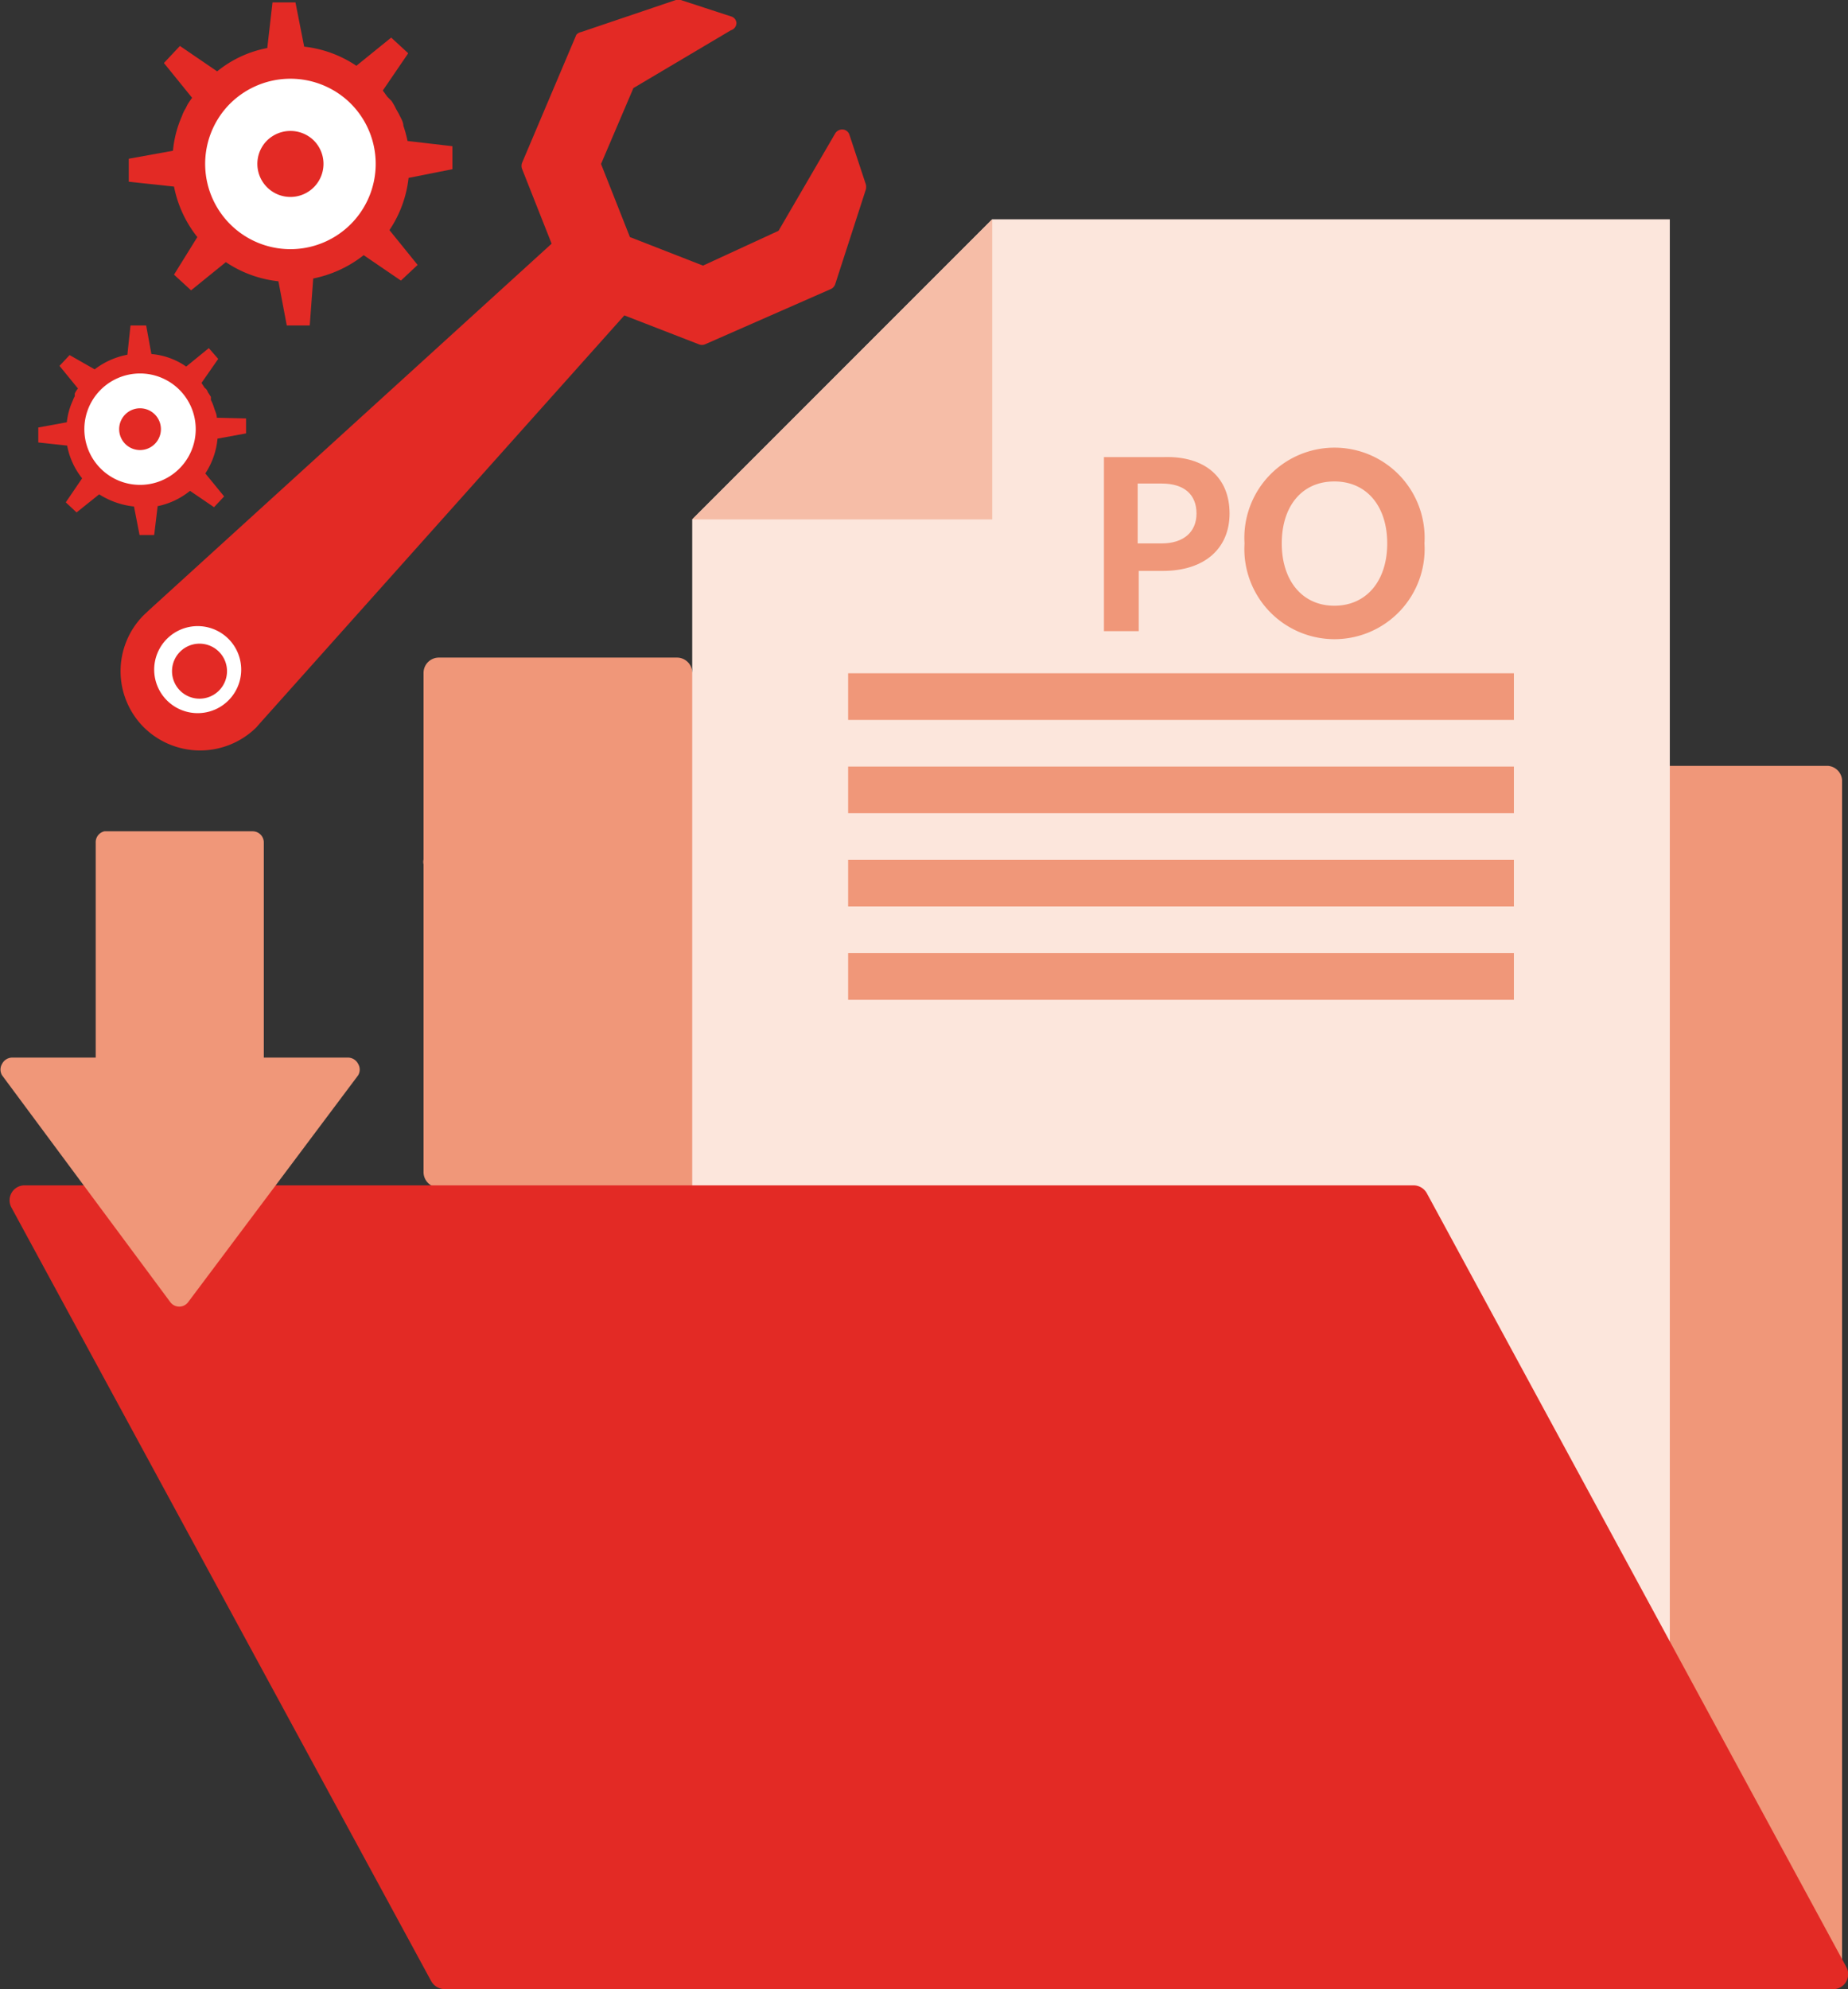 <svg xmlns="http://www.w3.org/2000/svg" viewBox="0 0 53.1 57.14"><rect x="0" y="0" width="53.1" height="57.14" fill="#333333" stroke="none"/><defs><style>.cls-1{fill:#f09779;}.cls-2{fill:#fce6dc;}.cls-3{fill:#f6bda7;}.cls-4,.cls-6,.cls-7{fill:#e32a25;}.cls-5{fill:#fff;}.cls-6,.cls-7{stroke:#fff;stroke-linecap:round;stroke-linejoin:round;}.cls-7{stroke-width:1.5px;}</style></defs><title>one-one-new</title><g id="Layer_2" data-name="Layer 2"><g id="Layer_1-2" data-name="Layer 1"><path class="cls-1" d="M52.52,22h-32l-.64-2.77a.44.44,0,0,0-.42-.34H12.6a.44.44,0,0,0-.43.44v5.36a.32.32,0,0,0,0,.14v8.84a.44.44,0,0,0,.43.44h28l11.94,22,.39.64V22.41A.44.44,0,0,0,52.52,22Z"/><polygon class="cls-2" points="19.89 14.92 28.51 6.3 47.98 6.3 47.98 49.29 19.89 49.29 19.89 14.92"/><polygon class="cls-3" points="28.51 6.3 28.51 14.92 19.89 14.92 28.51 6.3"/><rect class="cls-1" x="24.37" y="19.34" width="19.13" height="1.34"/><rect class="cls-1" x="24.37" y="22.02" width="19.13" height="1.34"/><rect class="cls-1" x="24.37" y="24.7" width="19.13" height="1.34"/><rect class="cls-1" x="24.37" y="27.38" width="19.13" height="1.34"/><path class="cls-4" d="M4.13,20.89a2.28,2.28,0,0,1,0-3.22l.17-.16L15.85,7,15,4.85a.25.25,0,0,1,0-.17L16.56,1A.24.24,0,0,1,16.7.92L19.42,0a.22.22,0,0,1,.14,0L21,.47a.21.21,0,0,1,.16.18A.22.22,0,0,1,21,.87L18.2,2.53l-.93,2.18.83,2.1,2.1.82,2.17-1L24,3.83a.24.24,0,0,1,.22-.11.22.22,0,0,1,.19.16l.47,1.42a.33.33,0,0,1,0,.14L24,8.16a.24.24,0,0,1-.12.14L20.26,9.89a.23.23,0,0,1-.18,0l-2.14-.83L7.51,20.73l-.15.17A2.3,2.3,0,0,1,4.13,20.89Z"/><path class="cls-5" d="M4.85,20.17A1.25,1.25,0,1,1,6.61,18.4a1.25,1.25,0,0,1-1.76,1.77Zm1.44-1.45a.79.79,0,1,0,0,1.12A.79.79,0,0,0,6.29,18.72Z"/><path class="cls-4" d="M5.88,11.14,5.79,11l.48-.69L6,10l-.65.53a2.05,2.05,0,0,0-1-.36l-.15-.82H3.75l-.09.84a2.22,2.22,0,0,0-.94.42L2,10.2l-.29.31.53.65a.67.67,0,0,0-.09.14.3.3,0,0,0,0,.08.75.75,0,0,0-.06.13,2,2,0,0,0-.17.62l-.82.15,0,.43.83.09a2.12,2.12,0,0,0,.43.94l-.47.69.31.29.65-.52a2.32,2.32,0,0,0,1,.35l.16.82h.42l.1-.83a2.16,2.16,0,0,0,.93-.44l.69.47.29-.31L5.9,13.6a2.19,2.19,0,0,0,.35-1l.82-.15v-.43L6.23,12c0-.1-.05-.19-.08-.29a1.28,1.28,0,0,0-.09-.22l0-.09-.09-.14A.22.22,0,0,0,5.88,11.14Z"/><path class="cls-6" d="M4.83,11.58a1.1,1.1,0,0,1-1.49,1.61,1.1,1.1,0,1,1,1.49-1.61Z"/><path class="cls-4" d="M11.13,2.78,11,2.6l.73-1.07-.49-.45-1,.81a3.34,3.34,0,0,0-1.5-.55L8.49.07l-.66,0L7.68,1.38a3.23,3.23,0,0,0-1.44.67L5.17,1.32l-.46.49.81,1A2.39,2.39,0,0,0,5.39,3l-.06.12a1,1,0,0,0-.1.21,3.18,3.18,0,0,0-.26,1L3.7,4.56l0,.66L5,5.36a3.37,3.37,0,0,0,.67,1.45L5,7.89l.49.45,1-.81A3.34,3.34,0,0,0,8,8.08l.24,1.27.66,0L9,8a3.43,3.43,0,0,0,1.45-.67l1.07.73L12,7.61l-.81-1a3.34,3.34,0,0,0,.55-1.5L13,4.86l0-.66-1.29-.15a3.6,3.6,0,0,0-.12-.44c0-.11-.08-.23-.13-.34l-.08-.14a1.71,1.71,0,0,0-.13-.23Z"/><path class="cls-7" d="M9.5,3.46a1.7,1.7,0,1,1-2.4.09A1.71,1.71,0,0,1,9.5,3.46Z"/><path class="cls-4" d="M53.05,56.5,41,34.28a.44.44,0,0,0-.38-.23H.71a.43.43,0,0,0-.38.64L12.39,56.91a.45.45,0,0,0,.39.23H52.67a.43.43,0,0,0,.38-.64Z"/><path class="cls-1" d="M4.89,37.4.06,30.89a.32.32,0,0,1,0-.33.33.33,0,0,1,.29-.18h2.4V24.2A.32.32,0,0,1,3,23.88H7.26a.32.32,0,0,1,.32.32v6.18H10a.33.33,0,0,1,.29.18.32.32,0,0,1,0,.33L5.41,37.4a.32.32,0,0,1-.52,0Z"/><path class="cls-1" d="M35.33,14.75c0,1-.71,1.65-1.92,1.65h-.69v1.73h-1v-5h1.74C34.62,13.1,35.33,13.71,35.33,14.75Zm-.95,0c0-.54-.35-.86-1-.86h-.69v1.72h.69C34,15.61,34.38,15.29,34.38,14.75Z"/><path class="cls-1" d="M35.76,15.61a2.59,2.59,0,1,1,5.17,0,2.59,2.59,0,1,1-5.17,0Zm4.1,0c0-1.07-.59-1.78-1.52-1.78s-1.51.71-1.51,1.78.59,1.79,1.51,1.79S39.86,16.69,39.86,15.61Z"/></g></g></svg>